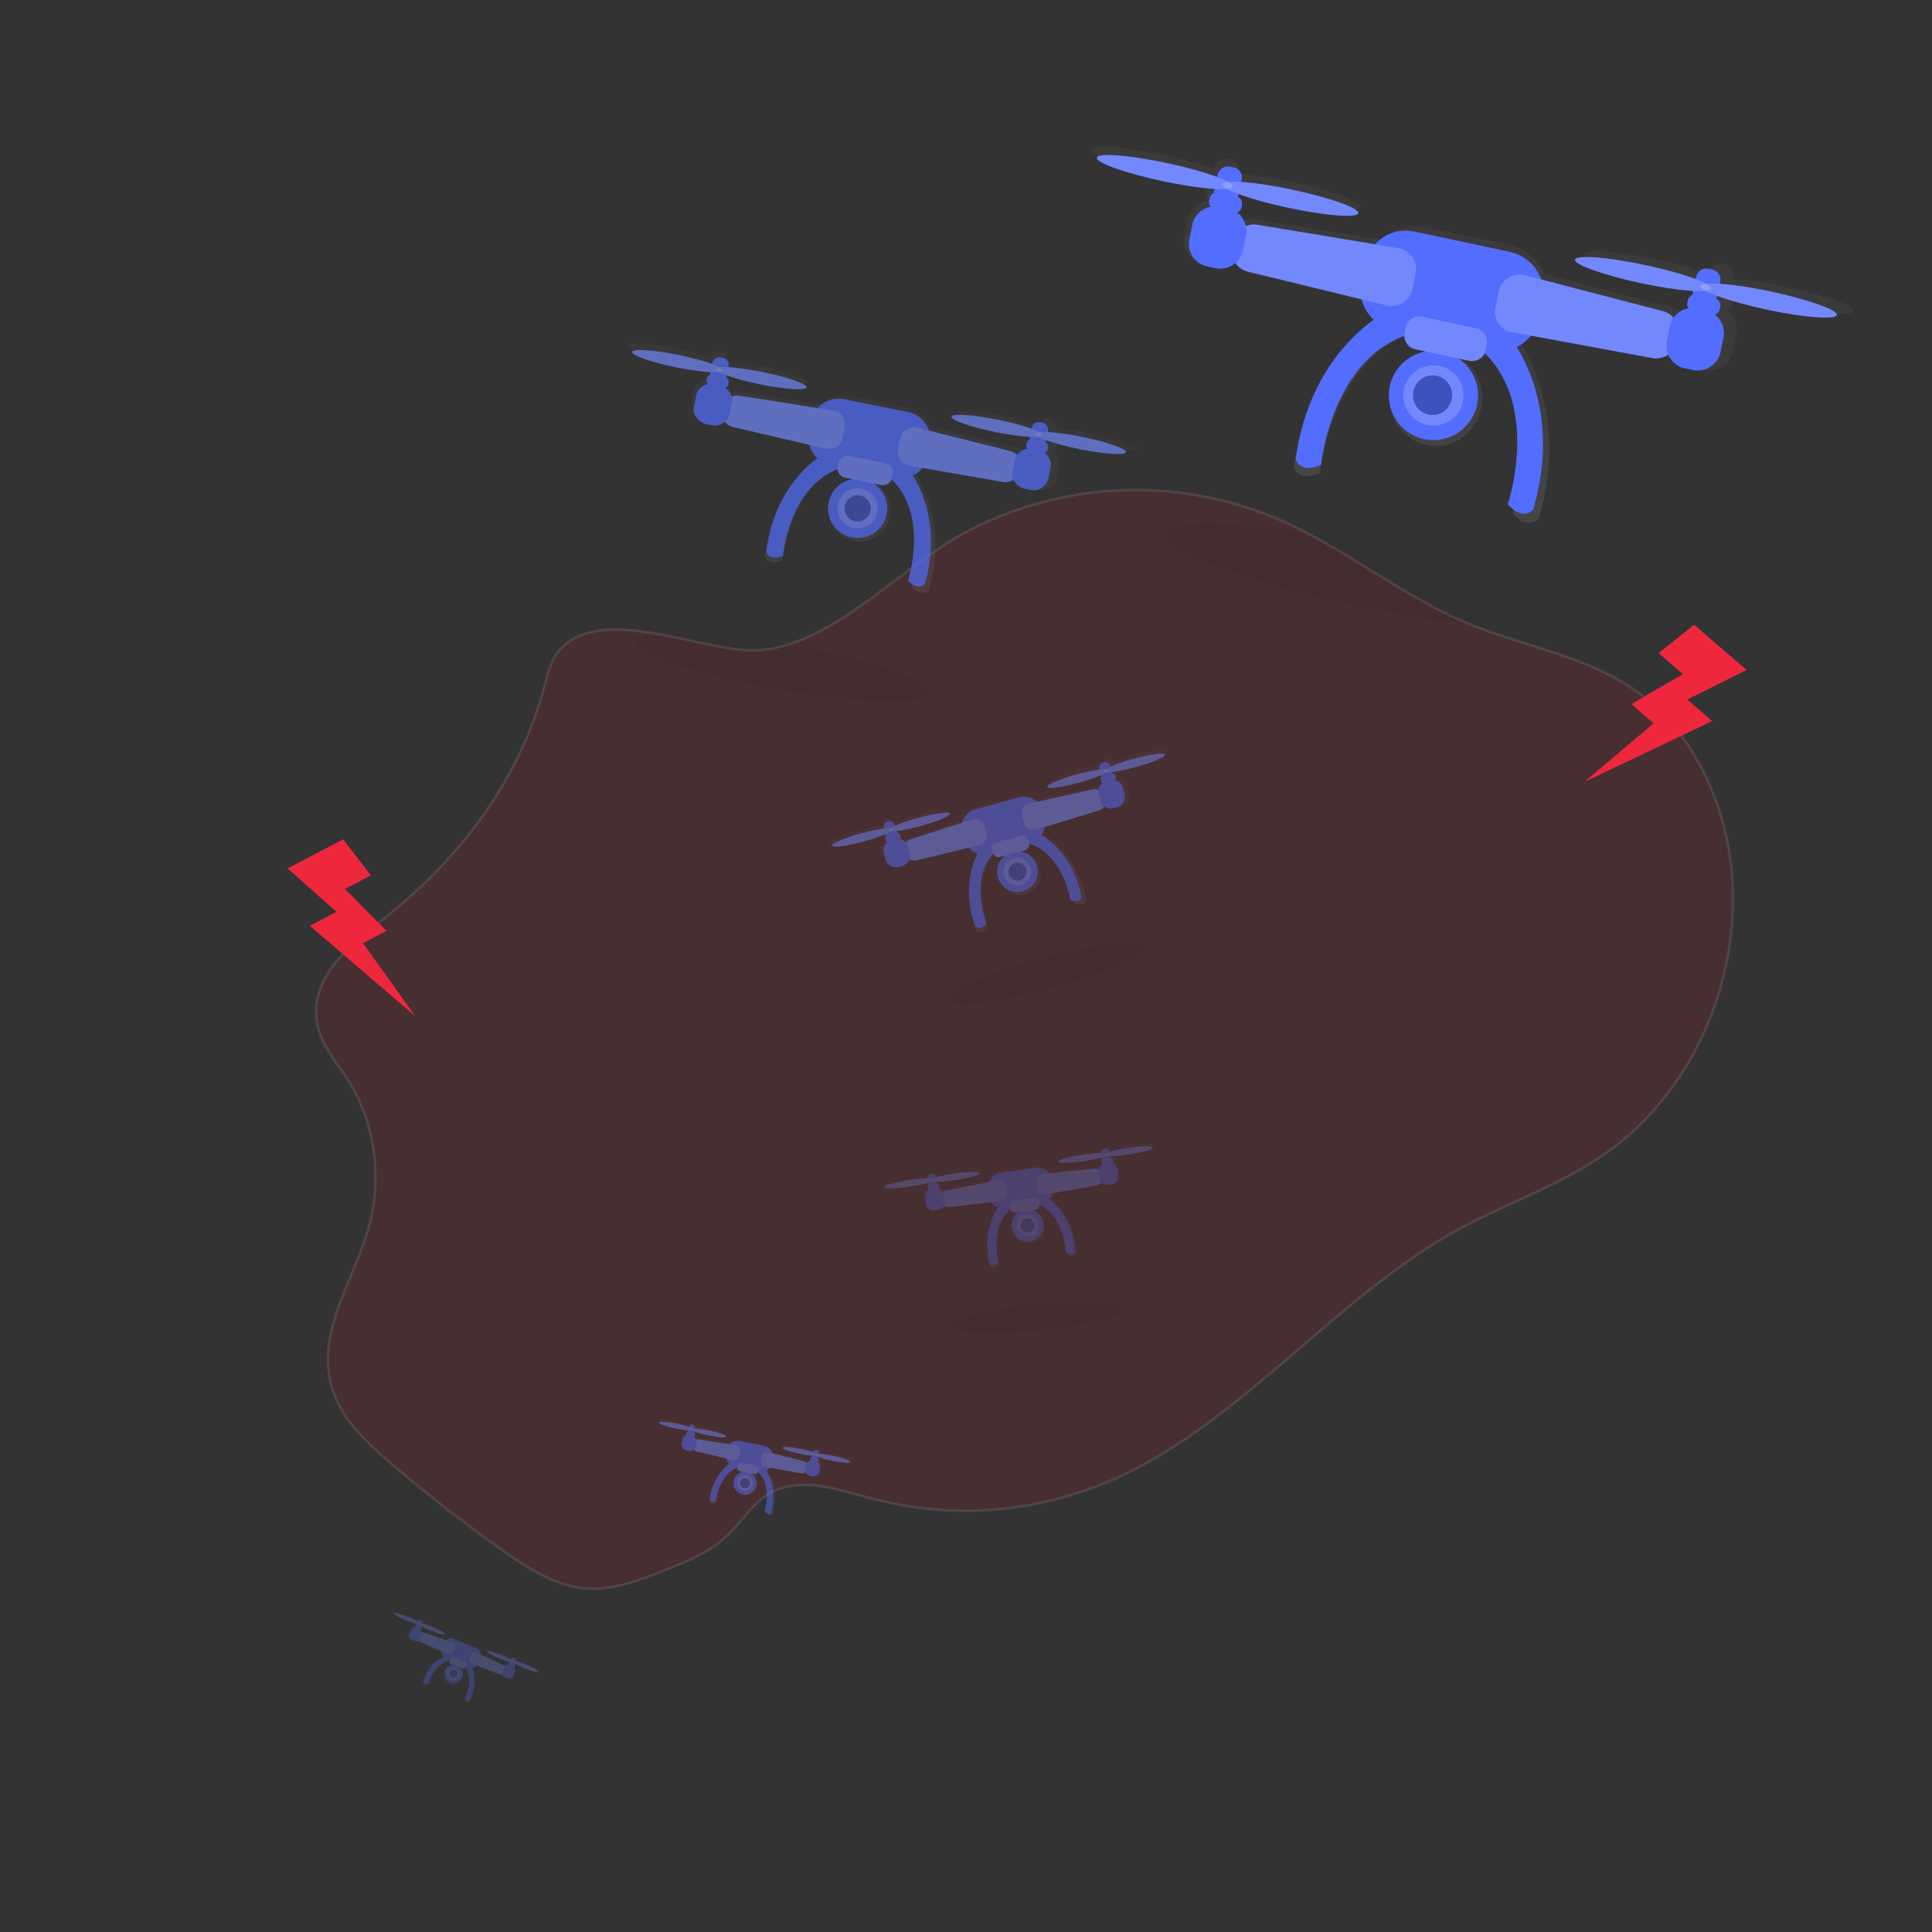 <?xml version="1.0" encoding="utf-8"?>
<!-- Generator: Adobe Illustrator 25.3.1, SVG Export Plug-In . SVG Version: 6.00 Build 0)  -->
<svg version="1.1" id="d8951433-2714-4e95-856e-ed301a2a6756"
	 xmlns="http://www.w3.org/2000/svg" xmlns:xlink="http://www.w3.org/1999/xlink" x="0px" y="0px" viewBox="0 0 770 770.1"
	 style="enable-background:new 0 0 770 770.1;" xml:space="preserve">
<rect x="0" y="0" width="770" height="770.1" fill="#333333" stroke="none"/>
<style type="text/css">
	.st0{opacity:0.1;fill:#FC0019;stroke:#FFFFFF;stroke-miterlimit:10;enable-background:new    ;}
	.st1{opacity:3.000000e-02;enable-background:new    ;}
	.st2{fill:url(#SVGID_1_);}
	.st3{fill:#536DFE;}
	.st4{opacity:0.2;fill:#F5F5F5;enable-background:new    ;}
	.st5{opacity:0.25;enable-background:new    ;}
	.st6{opacity:0.7;}
	.st7{fill:url(#SVGID_2_);}
	.st8{opacity:0.5;}
	.st9{fill:url(#SVGID_3_);}
	.st10{fill:url(#SVGID_4_);}
	.st11{opacity:0.3;}
	.st12{fill:url(#SVGID_5_);}
	.st13{fill:url(#SVGID_6_);}
	.st14{opacity:0.1;enable-background:new    ;}
	.st15{fill:none;stroke:#4051B5;stroke-miterlimit:10;}
	.st16{fill:#EE273D;}
</style>
<path class="st0" d="M222.5,259.7c-3,3.7-4.2,8.9-5.5,13.8c-10.5,39.5-36.3,71.3-65.8,94c-12.5,9.6-27.6,22.5-24.9,39.8
	c1.5,9.3,7.9,16.1,12.7,23.6c10.1,16.2,13.2,36.9,8.5,56.2c-5.4,21.5-20.7,41.6-15.9,63.3c2.9,13.4,12.8,22.9,22.2,31.1
	c14.8,12.8,30,24.7,45.8,35.9c10.5,7.5,21.8,14.8,34,15.7c10.8,0.8,21.4-3.3,31.7-7.4c9-3.6,18.2-7.3,25.4-14.5
	c4.7-4.7,8.5-10.7,13.8-14.6c12.3-9,28.2-3.3,42.4,0.5c33.7,9,68.9,5.8,100.9-9.3c48.7-23.2,85.9-71.8,133.6-97.9
	c20.5-11.2,42.8-18.2,61.8-32.6c10.5-8,19.6-18,27.2-29.7c14.4-22.4,22.1-50.9,19.9-78.8c-2.2-27.9-14.8-54.8-34.5-70.6
	c-21.1-16.8-47.8-20-71.8-30.2c-24.8-10.5-46.9-28.5-71.4-39.7c-40.2-18.3-86.5-17.3-126,2.9c-26.7,13.6-53.8,45.5-83.6,47.9
	C281.6,260.9,239.1,239.4,222.5,259.7z"/>
<ellipse transform="matrix(0.965 -0.264 0.264 0.965 -87.503 123.691)" class="st1" cx="417" cy="387.8" rx="40.8" ry="6.1"/>
<linearGradient id="SVGID_1_" gradientUnits="userSpaceOnUse" x1="671.834" y1="458.122" x2="671.834" y2="575.771" gradientTransform="matrix(0.978 0.208 0.208 -0.978 -188.747 507.015)">
	<stop  offset="0" style="stop-color:#808080;stop-opacity:0.25"/>
	<stop  offset="0.54" style="stop-color:#808080;stop-opacity:0.12"/>
	<stop  offset="1" style="stop-color:#808080;stop-opacity:0.1"/>
</linearGradient>
<path class="st2" d="M711.8,114.3c-7-1.6-14-2.6-21.1-3.1l0,0c0.6-2.8-1.2-5.5-3.9-6.1s-5.5,1.2-6.1,3.9l0,0
	c-6.7-2.4-13.6-4.3-20.6-5.7c-15.4-3.3-28.3-4.2-28.7-2.1c-0.5,2.1,11.7,6.5,27.1,9.8c7,1.6,14,2.6,21.1,3.1l0,0
	c-0.1,0.6-0.2,1.3-0.1,1.9c-1.8,0.7-2.7,2.7-2,4.6c0.1,0.3,0.3,0.6,0.5,0.9c-2.7,0.4-5.1,1.8-6.6,4c-1.1-1.4-2.7-2.4-4.4-2.8
	l-51.4-13.4c-2.6-6-8-10.4-14.5-11.8l-32.7-7c-6.5-1.4-13.3,0.5-18.2,5l-49.8-8.2c-1.6-0.3-3.3-0.1-4.8,0.6
	c-0.5-2.3-1.9-4.4-3.8-5.8c1.1-0.4,1.9-1.4,2.1-2.5c0.3-1.5-0.3-3-1.6-3.7c0.2-0.4,0.4-0.9,0.5-1.4l0,0c6.7,2.4,13.6,4.3,20.6,5.7
	c15.4,3.3,28.3,4.2,28.7,2.1c0.5-2.1-11.7-6.5-27.1-9.8c-7-1.6-14-2.6-21.1-3.1l0,0c0.6-2.8-1.1-5.6-3.9-6.2l0,0
	c-2.8-0.6-5.5,1.3-6.1,4.1l0,0c-6.7-2.4-13.6-4.3-20.6-5.7c-15.4-3.3-28.3-4.2-28.7-2.1s11.7,6.5,27.1,9.8c7,1.6,14,2.6,21.1,3.1
	l0,0c-0.1,0.6-0.2,1.3-0.1,1.9c-1.8,0.7-2.7,2.7-2,4.6c0.1,0.4,0.4,0.7,0.6,1c-3.9,0.7-7,3.7-7.8,7.5l-1.4,6.3
	c-1.2,5.1,2.1,10.3,7.2,11.4l0,0l3.7,0.8c2.9,0.6,6-0.2,8.2-2.3c1.2,1.8,3,3,5.1,3.5l48.1,11.7c1,2.8,2.6,5.4,4.7,7.6
	c-5.7,3.8-28.3,21.4-33.4,59.8c0,0,1.7,6.2,10.4,2.2c0,0,4.2-43.1,34.7-54.7c0.3,2.9,2.4,5.3,5.3,5.9l3.4,0.7
	c-7.5,1.4-13.5,7.2-15,14.7c-2.4,9.8,3.6,19.8,13.4,22.2c9.8,2.4,19.8-3.6,22.2-13.4c0.1-0.4,0.2-0.8,0.3-1.2
	c1.6-7.5-1.4-15.2-7.7-19.6l3.4,0.7c2.9,0.6,5.8-0.7,7.3-3.3c23.1,23.1,9.4,64.1,9.4,64.1c6.3,7.2,10.4,2.2,10.4,2.2
	c12.6-42.5-7-69.5-7-69.5l-0.4-0.1c2.1-1.1,4-2.5,5.6-4.2l51.2,9.4c2.2,0.4,4.5-0.1,6.4-1.3c1.1,2.9,3.7,5,6.7,5.7l3.7,0.8
	c5.2,1,10.2-2.3,11.2-7.5l0,0l1.4-6.3c0.8-3.7-0.6-7.5-3.6-9.8c1.8-0.6,2.8-2.6,2.2-4.5c-0.3-0.8-0.8-1.5-1.5-1.9
	c0.2-0.4,0.4-0.9,0.5-1.4l0,0c6.7,2.4,13.6,4.3,20.5,5.8c15.4,3.3,28.3,4.2,28.7,2.1C739.4,121.9,727.2,117.6,711.8,114.3z"/>
<circle class="st3" cx="571.3" cy="157.6" r="17.8"/>
<ellipse class="st3" cx="571.3" cy="157.6" rx="12" ry="12"/>
<ellipse class="st4" cx="571.3" cy="157.6" rx="12" ry="12"/>
<ellipse transform="matrix(0.208 -0.978 0.978 0.208 297.997 683.451)" class="st3" cx="571.3" cy="157.6" rx="7.9" ry="7.8"/>
<ellipse transform="matrix(0.208 -0.978 0.978 0.208 297.997 683.451)" class="st5" cx="571.3" cy="157.6" rx="7.9" ry="7.8"/>
<path class="st3" d="M549.7,126c0,0-27.9,15.6-33.3,57.1c0,0,1.7,5.9,10.1,2.2c0,0,5-53,47.4-54.1L549.7,126z"/>
<path class="st3" d="M603.9,137.5c0,0,19.1,25.6,7.1,65.7c0,0-3.9,4.6-10.1-2.2c0,0,17.1-50.4-21.3-68.7L603.9,137.5z"/>
<path class="st3" d="M563.9,92.3l37.9,8.1c9.2,2,15,11,13,20.1l-1.3,6.2c-2,9.2-11,15-20.1,13l-37.9-8.1c-9.2-2-15-11-13-20.1
	l1.3-6.2C545.8,96.2,554.8,90.3,563.9,92.3z"/>
<path class="st3" d="M552.5,121.7l-55.1-13.4c-4.5-1.1-7.3-5.5-6.3-10l0.5-2.1c0.9-4.5,5.2-7.4,9.7-6.6l56,9.3
	c4.6,0.8,7.8,5.2,7,9.8c0,0.1,0,0.2-0.1,0.4l-1.3,6.2c-1,4.6-5.5,7.5-10.1,6.6C552.6,121.7,552.6,121.7,552.5,121.7z"/>
<path class="st3" d="M602.7,132.4l55.8,10.3c4.5,0.8,8.9-2.1,9.9-6.6l0.5-2.1c0.9-4.5-1.8-8.9-6.2-10l-54.9-14.3
	c-4.5-1.2-9.2,1.5-10.4,6.1c0,0.1-0.1,0.2-0.1,0.4l-1.3,6.2c-1,4.6,1.9,9.1,6.5,10.1C602.5,132.4,602.6,132.4,602.7,132.4z"/>
<path class="st4" d="M552.5,121.7l-55.1-13.4c-4.5-1.1-7.3-5.5-6.3-10l0.5-2.1c0.9-4.5,5.2-7.4,9.7-6.6l56,9.3
	c4.6,0.8,7.8,5.2,7,9.8c0,0.1,0,0.2-0.1,0.4l-1.3,6.2c-1,4.6-5.5,7.5-10.1,6.6C552.6,121.7,552.6,121.7,552.5,121.7z"/>
<path class="st4" d="M602.7,132.4l55.8,10.3c4.5,0.8,8.9-2.1,9.9-6.6l0.5-2.1c0.9-4.5-1.8-8.9-6.2-10l-54.9-14.3
	c-4.5-1.2-9.2,1.5-10.4,6.1c0,0.1-0.1,0.2-0.1,0.4l-1.3,6.2c-1,4.6,1.9,9.1,6.5,10.1C602.5,132.4,602.6,132.4,602.7,132.4z"/>
<path class="st3" d="M486.1,82.4l3.4,0.7c5,1.1,8.1,6,7.1,10.9l-1.2,5.8c-1.1,5-6,8.1-10.9,7.1l-3.4-0.7c-5-1.1-8.1-6-7.1-10.9
	l1.2-5.8C476.2,84.6,481.1,81.4,486.1,82.4z"/>
<path class="st3" d="M676.4,123l3.4,0.7c5,1.1,8.1,6,7.1,10.9l-1.2,5.8c-1.1,5-6,8.1-10.9,7.1l-3.4-0.7c-5-1.1-8.1-6-7.1-10.9
	l1.2-5.8C666.5,125.1,671.4,121.9,676.4,123z"/>
<path class="st3" d="M485.4,76.8l7.5,1.6c1.5,0.3,2.5,1.8,2.1,3.3l-0.2,1c-0.3,1.5-1.8,2.5-3.3,2.1l-7.5-1.6
	c-1.5-0.3-2.5-1.8-2.1-3.3l0.2-1C482.4,77.4,483.8,76.5,485.4,76.8z"/>
<path class="st3" d="M490.2,66.4l1.5,0.3c2.3,0.5,3.7,2.7,3.2,4.9l-1.4,6.4c-0.5,2.3-2.7,3.7-4.9,3.2l-1.5-0.3
	c-2.3-0.5-3.7-2.7-3.2-4.9l1.4-6.4C485.8,67.4,488,66,490.2,66.4z"/>
<ellipse transform="matrix(0.208 -0.978 0.978 0.208 300.523 508.5)" class="st3" cx="464.4" cy="68.6" rx="3.7" ry="27.7"/>
<ellipse transform="matrix(0.208 -0.978 0.978 0.208 329.681 565.891)" class="st3" cx="514.5" cy="79.3" rx="3.7" ry="27.7"/>
<path class="st3" d="M676,117.4l7.5,1.6c1.5,0.3,2.5,1.8,2.1,3.3l-0.2,1c-0.3,1.5-1.8,2.5-3.3,2.1l-7.5-1.6
	c-1.5-0.3-2.5-1.8-2.1-3.3l0.2-1C673.1,118.1,674.5,117.1,676,117.4z"/>
<path class="st3" d="M680.9,107.1l1.5,0.3c2.3,0.5,3.7,2.7,3.2,4.9l-1.4,6.4c-0.5,2.3-2.7,3.7-4.9,3.2l-1.5-0.3
	c-2.3-0.5-3.7-2.7-3.2-4.9l1.4-6.4C676.5,108,678.7,106.6,680.9,107.1z"/>
<ellipse transform="matrix(0.208 -0.978 0.978 0.208 411.675 727.192)" class="st3" cx="655.1" cy="109.3" rx="3.7" ry="27.7"/>
<ellipse transform="matrix(0.208 -0.978 0.978 0.208 441.002 784.638)" class="st3" cx="705.3" cy="119.9" rx="3.7" ry="27.7"/>
<ellipse transform="matrix(0.208 -0.978 0.978 0.208 300.523 508.5)" class="st4" cx="464.4" cy="68.6" rx="3.7" ry="27.7"/>
<ellipse transform="matrix(0.208 -0.978 0.978 0.208 329.681 565.891)" class="st4" cx="514.5" cy="79.3" rx="3.7" ry="27.7"/>
<ellipse transform="matrix(0.208 -0.978 0.978 0.208 411.675 727.192)" class="st4" cx="655.1" cy="109.3" rx="3.7" ry="27.7"/>
<ellipse transform="matrix(0.208 -0.978 0.978 0.208 441.002 784.638)" class="st4" cx="705.3" cy="119.9" rx="3.7" ry="27.7"/>
<path class="st3" d="M566.8,126.2l21.4,4.6c3,0.6,4.9,3.6,4.3,6.6l-0.4,2.1c-0.6,3-3.6,4.9-6.6,4.3l-21.4-4.6
	c-3-0.6-4.9-3.6-4.3-6.6l0.4-2.1C560.8,127.5,563.8,125.6,566.8,126.2z"/>
<path class="st4" d="M566.8,126.2l21.4,4.6c3,0.6,4.9,3.6,4.3,6.6l-0.4,2.1c-0.6,3-3.6,4.9-6.6,4.3l-21.4-4.6
	c-3-0.6-4.9-3.6-4.3-6.6l0.4-2.1C560.8,127.5,563.8,125.6,566.8,126.2z"/>
<g class="st6">
	
		<linearGradient id="SVGID_2_" gradientUnits="userSpaceOnUse" x1="440.766" y1="430.386" x2="440.766" y2="508.806" gradientTransform="matrix(0.98 0.199 0.199 -0.98 -180.476 564.308)">
		<stop  offset="0" style="stop-color:#808080;stop-opacity:0.25"/>
		<stop  offset="0.54" style="stop-color:#808080;stop-opacity:0.12"/>
		<stop  offset="1" style="stop-color:#808080;stop-opacity:0.1"/>
	</linearGradient>
	<path class="st7" d="M435.1,172.8c-4.6-1-9.3-1.6-14.1-2l0,0c0.5-1.8-0.6-3.7-2.4-4.2s-3.7,0.6-4.2,2.4c0,0.1-0.1,0.2-0.1,0.4l0,0
		c-4.5-1.6-9.1-2.8-13.7-3.7c-10.3-2.1-18.9-2.6-19.1-1.2c-0.3,1.4,7.8,4.3,18.1,6.4c4.6,1,9.3,1.6,14.1,2l0,0
		c-0.1,0.4-0.1,0.8,0,1.2c-1.2,0.5-1.8,1.8-1.3,3c0.1,0.2,0.2,0.4,0.4,0.6c-1.8,0.3-3.4,1.2-4.4,2.7c-0.8-0.9-1.8-1.6-3-1.8
		l-34.3-8.6c-1.8-4-5.4-6.9-9.7-7.8l-21.8-4.4c-4.4-0.9-8.9,0.4-12.1,3.5l-33.2-5.2c-1.1-0.2-2.2,0-3.2,0.4
		c-0.3-1.5-1.3-2.9-2.6-3.8c0.7-0.3,1.2-1,1.4-1.8c0.2-1-0.2-2-1.1-2.5c0.2-0.3,0.3-0.6,0.3-1l0,0c4.5,1.6,9.1,2.8,13.7,3.7
		c10.3,2.1,18.9,2.6,19.1,1.2c0.3-1.4-7.8-4.3-18.1-6.4c-4.6-1-9.3-1.6-14.1-2l0,0c0.4-1.9-0.8-3.7-2.6-4.1l0,0l0,0
		c-1.9-0.4-3.7,0.9-4,2.7l0,0l0,0c-4.5-1.6-9.1-2.8-13.7-3.7c-10.3-2.1-18.9-2.6-19.1-1.2c-0.3,1.4,7.8,4.3,18.1,6.4
		c4.6,1,9.3,1.6,14.1,2l0,0c-0.1,0.4-0.1,0.8,0,1.2c-1.2,0.5-1.8,1.8-1.3,3.1c0.1,0.3,0.2,0.5,0.4,0.7c-2.6,0.5-4.7,2.5-5.2,5.1
		l-0.9,4.3c-0.7,3.4,1.4,6.8,4.9,7.6l0,0l2.4,0.5c2,0.4,4-0.2,5.4-1.6c0.8,1.2,2,2,3.4,2.3l32.1,7.5c0.7,1.9,1.8,3.6,3.1,5
		c-3.7,2.6-18.7,14.5-21.9,40.1c0,0,1.2,4.1,7,1.4c0,0,2.5-28.7,22.8-36.7c0.2,1.9,1.7,3.5,3.6,3.9l2.3,0.5c-5,1-8.9,4.9-9.9,9.9
		c-1.5,6.6,2.6,13.1,9.1,14.7c6.6,1.5,13.1-2.6,14.7-9.1c0.1-0.2,0.1-0.5,0.1-0.7c1-4.9-1-10-5.1-12.9l2.3,0.5
		c1.9,0.4,3.9-0.5,4.8-2.2c15.6,15.2,6.6,42.7,6.6,42.7c4.3,4.7,7,1.4,7,1.4c8.1-28.4-5.1-46.3-5.1-46.3l-0.3-0.1
		c1.4-0.7,2.6-1.7,3.7-2.8l34.2,5.9c1.5,0.3,3-0.1,4.3-0.9c0.8,1.9,2.5,3.3,4.5,3.7l2.4,0.5c3.5,0.7,6.8-1.6,7.4-5.1l0,0l0.9-4.3
		c0.5-2.5-0.4-5-2.5-6.5c1.2-0.4,1.9-1.7,1.5-3c-0.2-0.5-0.5-1-1-1.3c0.2-0.3,0.3-0.6,0.3-1l0,0c4.5,1.6,9.1,2.8,13.7,3.7
		c10.3,2.1,18.9,2.6,19.1,1.2C453.5,177.8,445.4,174.9,435.1,172.8z"/>
	<circle class="st3" cx="341.8" cy="202.6" r="11.8"/>
	<circle class="st3" cx="341.8" cy="202.6" r="8"/>
	<circle class="st4" cx="341.8" cy="202.6" r="8"/>
	<circle class="st3" cx="341.8" cy="202.6" r="5.2"/>
	<circle class="st5" cx="341.8" cy="202.6" r="5.2"/>
	<path class="st3" d="M327.2,181.7c0,0-18.5,10.5-21.8,38.3c0,0,1.2,3.9,6.7,1.4c0,0,3-35.3,31.3-36.3L327.2,181.7z"/>
	<path class="st3" d="M363.4,189c0,0,12.9,16.9,5.2,43.7c0,0-2.6,3.1-6.7-1.4c0,0,11.1-33.7-14.6-45.7L363.4,189z"/>
	<path class="st3" d="M336.5,159.1l25.3,5.1c6.1,1.2,10.1,7.2,8.8,13.3l-0.8,4.2c-1.2,6.1-7.2,10.1-13.3,8.8l-25.3-5.1
		c-6.1-1.2-10.1-7.2-8.8-13.3l0.8-4.2C324.4,161.8,330.4,157.9,336.5,159.1z"/>
	<path class="st3" d="M329,178.8l-36.8-8.6c-3-0.7-4.9-3.6-4.3-6.6l0.3-1.4c0.6-3,3.4-4.9,6.4-4.5l37.4,5.9c3.1,0.5,5.2,3.4,4.7,6.5
		c0,0.1,0,0.2,0,0.2l-0.8,4.1c-0.6,3.1-3.6,5-6.7,4.4C329.1,178.8,329.1,178.8,329,178.8z"/>
	<path class="st3" d="M362.6,185.6l37.2,6.5c3,0.5,5.9-1.4,6.5-4.4l0.3-1.4c0.6-3-1.2-5.9-4.2-6.6l-36.7-9.2c-3-0.8-6.1,1.1-6.9,4.1
		c0,0.1,0,0.2-0.1,0.2l-0.8,4.1c-0.6,3.1,1.4,6.1,4.5,6.7C362.5,185.6,362.5,185.6,362.6,185.6z"/>
	<path class="st4" d="M329,178.8l-36.8-8.6c-3-0.7-4.9-3.6-4.3-6.6l0.3-1.4c0.6-3,3.4-4.9,6.4-4.5l37.4,5.9c3.1,0.5,5.2,3.4,4.7,6.5
		c0,0.1,0,0.2,0,0.2l-0.8,4.1c-0.6,3.1-3.6,5-6.7,4.4C329.1,178.8,329.1,178.8,329,178.8z"/>
	<path class="st4" d="M362.6,185.6l37.2,6.5c3,0.5,5.9-1.4,6.5-4.4l0.3-1.4c0.6-3-1.2-5.9-4.2-6.6l-36.7-9.2c-3-0.8-6.1,1.1-6.9,4.1
		c0,0.1,0,0.2-0.1,0.2l-0.8,4.1c-0.6,3.1,1.4,6.1,4.5,6.7C362.5,185.6,362.5,185.6,362.6,185.6z"/>
	<path class="st3" d="M284.6,153.1l2.3,0.5c3.3,0.7,5.5,3.9,4.8,7.2l-0.8,3.9c-0.7,3.3-3.9,5.5-7.2,4.8l-2.3-0.5
		c-3.3-0.7-5.5-3.9-4.8-7.2l0.8-3.9C278,154.6,281.2,152.4,284.6,153.1z"/>
	<path class="st3" d="M411.6,178.9l2.3,0.5c3.3,0.7,5.5,3.9,4.8,7.2l-0.8,3.9c-0.7,3.3-3.9,5.5-7.2,4.8l-2.3-0.5
		c-3.3-0.7-5.5-3.9-4.8-7.2l0.8-3.9C405,180.4,408.2,178.2,411.6,178.9z"/>
	<path class="st3" d="M284,149.3l5,1c1,0.2,1.6,1.2,1.4,2.2l-0.1,0.7c-0.2,1-1.2,1.6-2.2,1.4l-5-1c-1-0.2-1.6-1.2-1.4-2.2l0.1-0.7
		C282,149.8,283,149.1,284,149.3z"/>
	<path class="st3" d="M287.2,142.4l1,0.2c1.5,0.3,2.5,1.8,2.2,3.3l-0.9,4.3c-0.3,1.5-1.8,2.5-3.3,2.2l-1-0.2
		c-1.5-0.3-2.5-1.8-2.2-3.3l0.9-4.3C284.3,143.1,285.7,142.1,287.2,142.4z"/>
	<ellipse transform="matrix(0.199 -0.98 0.98 0.199 75.213 379.896)" class="st3" cx="270" cy="143.9" rx="2.5" ry="18.4"/>
	<ellipse transform="matrix(0.199 -0.98 0.98 0.199 95.331 418.065)" class="st3" cx="303.4" cy="150.7" rx="2.5" ry="18.4"/>
	<path class="st3" d="M411.3,175.2l5,1c1,0.2,1.6,1.2,1.4,2.2l-0.1,0.7c-0.2,1-1.2,1.6-2.2,1.4l-5-1c-1-0.2-1.6-1.2-1.4-2.2l0.1-0.7
		C409.3,175.6,410.3,175,411.3,175.2z"/>
	<path class="st3" d="M414.5,168.3l1,0.2c1.5,0.3,2.5,1.8,2.2,3.3l-0.9,4.3c-0.3,1.5-1.8,2.5-3.3,2.2l-1-0.2
		c-1.5-0.3-2.5-1.8-2.2-3.3l0.9-4.3C411.5,168.9,413,168,414.5,168.3z"/>
	<ellipse transform="matrix(0.199 -0.98 0.98 0.199 151.793 525.318)" class="st3" cx="397.3" cy="169.8" rx="2.5" ry="18.4"/>
	<ellipse transform="matrix(0.199 -0.98 0.98 0.199 171.911 563.487)" class="st3" cx="430.7" cy="176.6" rx="2.5" ry="18.4"/>
	<ellipse transform="matrix(0.199 -0.98 0.98 0.199 75.213 379.896)" class="st4" cx="270" cy="143.9" rx="2.5" ry="18.4"/>
	<ellipse transform="matrix(0.199 -0.98 0.98 0.199 95.331 418.065)" class="st4" cx="303.4" cy="150.7" rx="2.5" ry="18.4"/>
	<ellipse transform="matrix(0.199 -0.98 0.98 0.199 151.793 525.318)" class="st4" cx="397.3" cy="169.8" rx="2.5" ry="18.4"/>
	<ellipse transform="matrix(0.199 -0.98 0.98 0.199 171.911 563.487)" class="st4" cx="430.7" cy="176.6" rx="2.5" ry="18.4"/>
	<path class="st3" d="M338.6,181.7l14.3,2.9c2,0.4,3.3,2.4,2.9,4.4l-0.3,1.4c-0.4,2-2.4,3.3-4.4,2.9l-14.3-2.9
		c-2-0.4-3.3-2.4-2.9-4.4l0.3-1.4C334.6,182.6,336.6,181.3,338.6,181.7z"/>
	<path class="st4" d="M338.6,181.7l14.3,2.9c2,0.4,3.3,2.4,2.9,4.4l-0.3,1.4c-0.4,2-2.4,3.3-4.4,2.9l-14.3-2.9
		c-2-0.4-3.3-2.4-2.9-4.4l0.3-1.4C334.6,182.6,336.6,181.3,338.6,181.7z"/>
</g>
<g class="st8">
	
		<linearGradient id="SVGID_3_" gradientUnits="userSpaceOnUse" x1="494.256" y1="369.664" x2="494.256" y2="423.364" gradientTransform="matrix(0.965 -0.264 -0.264 -0.965 32.091 852.638)">
		<stop  offset="0" style="stop-color:#808080;stop-opacity:0.25"/>
		<stop  offset="0.54" style="stop-color:#808080;stop-opacity:0.12"/>
		<stop  offset="1" style="stop-color:#808080;stop-opacity:0.1"/>
	</linearGradient>
	<path class="st9" d="M453.4,300.4c-3.1,0.8-6.2,1.9-9.2,3.1l0,0c-0.3-1.2-1.6-2-2.9-1.6c-1.2,0.3-2,1.6-1.6,2.9l0,0l0,0
		c-3.2,0.4-6.4,1.1-9.5,2c-6.9,1.9-12.3,4.2-12.1,5.2s6.1,0.2,13-1.7c3.1-0.8,6.2-1.9,9.2-3.1l0,0c0.1,0.3,0.2,0.5,0.4,0.8
		c-0.6,0.7-0.5,1.7,0.1,2.3c0.1,0.1,0.3,0.2,0.4,0.3c-1,0.7-1.7,1.8-1.8,3c-0.8-0.3-1.6-0.4-2.4-0.2l-23.6,5.3
		c-2.3-1.9-5.4-2.5-8.3-1.8l-14.7,4c-2.9,0.8-5.3,3-6.3,5.9l-21.9,7.1c-0.7,0.2-1.3,0.7-1.8,1.3c-0.7-0.8-1.7-1.4-2.7-1.5
		c0.4-0.4,0.5-1,0.3-1.5c-0.2-0.7-0.8-1.1-1.4-1.2c0-0.2,0-0.5-0.1-0.7l0,0c3.2-0.4,6.4-1.1,9.5-2c6.9-1.9,12.3-4.2,12.1-5.2
		s-6.1-0.2-13,1.7c-3.1,0.8-6.2,1.9-9.2,3.1l0,0c-0.3-1.3-1.6-2-2.9-1.7l0,0c-1.3,0.4-2,1.7-1.6,2.9l0,0c-3.2,0.4-6.4,1.1-9.5,2
		c-6.9,1.9-12.3,4.2-12.1,5.2c0.3,1,6.1,0.2,13-1.7c3.1-0.8,6.2-1.9,9.2-3.1l0,0c0.1,0.3,0.2,0.5,0.4,0.8c-0.6,0.7-0.5,1.7,0.1,2.3
		c0.1,0.1,0.3,0.2,0.5,0.3c-1.5,1.1-2.1,3-1.6,4.7l0.8,2.9c0.6,2.3,3,3.7,5.3,3.1l0,0l1.6-0.5c1.3-0.4,2.4-1.3,2.8-2.6
		c0.9,0.5,1.9,0.6,2.8,0.4l21.9-5.3c1,0.9,2.2,1.6,3.5,2.1c-1.5,2.7-7,14.6-1,31.2c0,0,2,2.1,4.7-1.3c0,0-7.3-18.3,2.6-29.4
		c0.7,1.1,2.1,1.6,3.4,1.3l1.5-0.4c-2.8,2.1-3.9,5.7-3,9.1c1.1,4.5,5.6,7.3,10.1,6.2c4.5-1.1,7.3-5.6,6.2-10.1
		c0-0.2-0.1-0.4-0.2-0.6c-0.9-3.4-3.7-5.9-7.2-6.3l1.6-0.4c1.3-0.4,2.2-1.5,2.3-2.8c14.2,4.5,17.2,24,17.2,24
		c4.1,1.6,4.7-1.3,4.7-1.3c-3.8-19.9-17.4-26.7-17.4-26.7l-0.2,0.1c0.6-0.9,1.1-1.8,1.4-2.9l22.7-6.9c1-0.3,1.8-1,2.3-1.9
		c1.1,0.9,2.5,1.3,3.9,0.9l1.7-0.5c2.3-0.7,3.6-3.1,3-5.4l0,0l-0.8-2.9c-0.5-1.7-1.8-2.9-3.5-3.2c0.6-0.6,0.6-1.6,0-2.3
		c-0.3-0.3-0.6-0.4-1-0.5c0-0.2,0-0.5-0.1-0.7l0,0c3.2-0.4,6.4-1.1,9.5-2c6.9-1.9,12.3-4.2,12.1-5.2
		C466.2,297.8,460.3,298.5,453.4,300.4z"/>
	<circle class="st3" cx="405.5" cy="347.4" r="8.1"/>
	<ellipse class="st3" cx="405.5" cy="347.4" rx="5.5" ry="5.5"/>
	<ellipse class="st4" cx="405.5" cy="347.4" rx="5.5" ry="5.5"/>
	<ellipse class="st3" cx="405.5" cy="347.4" rx="3.6" ry="3.6"/>
	<ellipse class="st5" cx="405.5" cy="347.4" rx="3.6" ry="3.6"/>
	<path class="st3" d="M390.2,339.1c0,0-8,12.2-1.5,30.1c0,0,1.9,2,4.5-1.2c0,0-9.1-22.5,7.9-31.8L390.2,339.1z"/>
	<path class="st3" d="M414.5,332.5c0,0,13.1,6.4,16.6,25.1c0,0-0.6,2.7-4.5,1.2c0,0-3.6-24-23-23.4L414.5,332.5z"/>
	<path class="st3" d="M388.9,322.5l17.1-4.7c4.1-1.1,8.4,1.3,9.5,5.4l0.8,2.8c1.1,4.1-1.3,8.4-5.4,9.5l-17.1,4.7
		c-4.1,1.1-8.4-1.3-9.5-5.4l-0.8-2.8C382.3,327.9,384.7,323.6,388.9,322.5z"/>
	<path class="st3" d="M390.4,336.8l-25.1,6.1c-2,0.5-4.1-0.7-4.7-2.7l-0.3-1c-0.5-2,0.6-4.1,2.6-4.7l24.6-7.9c2-0.7,4.2,0.5,4.9,2.5
		c0,0.1,0,0.1,0,0.2l0.8,2.8C393.8,334.2,392.5,336.3,390.4,336.8L390.4,336.8z"/>
	<path class="st3" d="M413,330.6l24.8-7.5c2-0.6,3.2-2.7,2.6-4.7l-0.3-1c-0.5-2-2.6-3.2-4.6-2.8l-25.3,5.7c-2.1,0.5-3.4,2.6-2.9,4.6
		c0,0.1,0,0.1,0,0.2l0.8,2.8c0.6,2.1,2.7,3.3,4.8,2.7C412.9,330.7,412.9,330.6,413,330.6z"/>
	<path class="st4" d="M390.4,336.8l-25.1,6.1c-2,0.5-4.1-0.7-4.7-2.7l-0.3-1c-0.5-2,0.6-4.1,2.6-4.7l24.6-7.9c2-0.7,4.2,0.5,4.9,2.5
		c0,0.1,0,0.1,0,0.2l0.8,2.8C393.8,334.2,392.5,336.3,390.4,336.8L390.4,336.8z"/>
	<path class="st4" d="M413,330.6l24.8-7.5c2-0.6,3.2-2.7,2.6-4.7l-0.3-1c-0.5-2-2.6-3.2-4.6-2.8l-25.3,5.7c-2.1,0.5-3.4,2.6-2.9,4.6
		c0,0.1,0,0.1,0,0.2l0.8,2.8c0.6,2.1,2.7,3.3,4.8,2.7C412.9,330.7,412.9,330.6,413,330.6z"/>
	<path class="st3" d="M355.2,334.8l1.5-0.4c2.2-0.6,4.5,0.7,5.2,2.9l0.7,2.6c0.6,2.2-0.7,4.5-2.9,5.2l-1.5,0.4
		c-2.2,0.6-4.5-0.7-5.2-2.9l-0.7-2.6C351.7,337.7,353,335.4,355.2,334.8z"/>
	<path class="st3" d="M440.8,311.4l1.5-0.4c2.2-0.6,4.5,0.7,5.2,2.9l0.7,2.6c0.6,2.2-0.7,4.5-2.9,5.2l-1.5,0.4
		c-2.2,0.6-4.5-0.7-5.2-2.9l-0.7-2.6C437.3,314.3,438.6,312,440.8,311.4z"/>
	<path class="st3" d="M353.8,332.7l3.4-0.9c0.7-0.2,1.4,0.2,1.6,0.9l0.1,0.5c0.2,0.7-0.2,1.4-0.9,1.6l-3.4,0.9
		c-0.7,0.2-1.4-0.2-1.6-0.9l-0.1-0.5C352.7,333.6,353.1,332.9,353.8,332.7z"/>
	<path class="st3" d="M353.6,327.5l0.7-0.2c1-0.3,2.1,0.3,2.3,1.3l0.8,2.9c0.3,1-0.3,2.1-1.3,2.3l-0.7,0.2c-1,0.3-2.1-0.3-2.3-1.3
		l-0.8-2.9C352,328.8,352.6,327.7,353.6,327.5z"/>
	
		<ellipse transform="matrix(0.965 -0.264 0.264 0.965 -75.835 102.42)" class="st3" cx="343.6" cy="333.7" rx="12.6" ry="1.7"/>
	
		<ellipse transform="matrix(0.965 -0.264 0.264 0.965 -73.431 108.137)" class="st3" cx="366.1" cy="327.6" rx="12.6" ry="1.7"/>
	<path class="st3" d="M439.6,309.2l3.4-0.9c0.7-0.2,1.4,0.2,1.6,0.9l0.1,0.5c0.2,0.7-0.2,1.4-0.9,1.6l-3.4,0.9
		c-0.7,0.2-1.4-0.2-1.6-0.9l-0.1-0.5C438.5,310.1,438.9,309.4,439.6,309.2z"/>
	<path class="st3" d="M439.4,304l0.7-0.2c1-0.3,2.1,0.3,2.3,1.3l0.8,2.9c0.3,1-0.3,2.1-1.3,2.3l-0.7,0.2c-1,0.3-2.1-0.3-2.3-1.3
		l-0.8-2.9C437.8,305.3,438.4,304.3,439.4,304z"/>
	
		<ellipse transform="matrix(0.965 -0.264 0.264 0.965 -66.632 124.19)" class="st3" cx="429.3" cy="310.3" rx="12.6" ry="1.7"/>
	
		<ellipse transform="matrix(0.965 -0.264 0.264 0.965 -64.196 129.931)" class="st3" cx="451.9" cy="304.1" rx="12.6" ry="1.7"/>
	
		<ellipse transform="matrix(0.965 -0.264 0.264 0.965 -75.835 102.42)" class="st4" cx="343.6" cy="333.7" rx="12.6" ry="1.7"/>
	
		<ellipse transform="matrix(0.965 -0.264 0.264 0.965 -73.431 108.137)" class="st4" cx="366.1" cy="327.6" rx="12.6" ry="1.7"/>
	
		<ellipse transform="matrix(0.965 -0.264 0.264 0.965 -66.632 124.19)" class="st4" cx="429.3" cy="310.3" rx="12.6" ry="1.7"/>
	
		<ellipse transform="matrix(0.965 -0.264 0.264 0.965 -64.196 129.931)" class="st4" cx="451.9" cy="304.1" rx="12.6" ry="1.7"/>
	<path class="st3" d="M397.1,335.7l9.6-2.6c1.4-0.4,2.7,0.4,3.1,1.8l0.3,0.9c0.4,1.4-0.4,2.7-1.8,3.1l-9.6,2.6
		c-1.4,0.4-2.7-0.4-3.1-1.8l-0.3-0.9C395,337.4,395.8,336,397.1,335.7z"/>
	<path class="st4" d="M397.1,335.7l9.6-2.6c1.4-0.4,2.7,0.4,3.1,1.8l0.3,0.9c0.4,1.4-0.4,2.7-1.8,3.1l-9.6,2.6
		c-1.4,0.4-2.7-0.4-3.1-1.8l-0.3-0.9C395,337.4,395.8,336,397.1,335.7z"/>
</g>
<g class="st8">
	
		<linearGradient id="SVGID_4_" gradientUnits="userSpaceOnUse" x1="396.414" y1="53.766" x2="396.414" y2="84.156" gradientTransform="matrix(0.98 0.202 0.202 -0.98 -104.228 574.542)">
		<stop  offset="0" style="stop-color:#808080;stop-opacity:0.25"/>
		<stop  offset="0.54" style="stop-color:#808080;stop-opacity:0.12"/>
		<stop  offset="1" style="stop-color:#808080;stop-opacity:0.1"/>
	</linearGradient>
	<path class="st10" d="M333.1,579.7c-1.8-0.4-3.6-0.6-5.5-0.8l0,0c0.1-0.7-0.3-1.4-1-1.6c-0.7-0.1-1.4,0.3-1.6,1l0,0l0,0
		c-1.7-0.6-3.5-1.1-5.3-1.4c-4-0.8-7.3-1-7.4-0.5s3,1.6,7,2.5c1.8,0.4,3.6,0.6,5.5,0.8l0,0c0,0.2,0,0.3,0,0.5
		c-0.5,0.2-0.7,0.7-0.5,1.2c0,0.1,0.1,0.2,0.1,0.2c-0.7,0.1-1.3,0.5-1.7,1c-0.3-0.4-0.7-0.6-1.1-0.7l-13.3-3.3
		c-0.7-1.6-2.1-2.7-3.8-3l-8.5-1.7c-1.7-0.3-3.4,0.2-4.7,1.3l-12.9-2c-0.4-0.1-0.8,0-1.2,0.2c-0.1-0.6-0.5-1.1-1-1.5
		c0.3-0.1,0.5-0.4,0.5-0.7c0.1-0.4-0.1-0.8-0.4-1c0.1-0.1,0.1-0.2,0.1-0.4l0,0c1.7,0.6,3.5,1.1,5.3,1.4c4,0.8,7.3,1,7.4,0.5
		s-3-1.6-7-2.5c-1.8-0.4-3.6-0.6-5.5-0.8l0,0c0.2-0.7-0.3-1.4-1-1.6l0,0l0,0c-0.7-0.1-1.4,0.3-1.6,1.1l0,0l0,0
		c-1.7-0.6-3.5-1.2-5.3-1.6c-4-0.8-7.3-1-7.4-0.5s3,1.6,7,2.5c1.8,0.4,3.6,0.6,5.5,0.8l0,0c0,0.2,0,0.3,0,0.5
		c-0.5,0.2-0.7,0.7-0.5,1.2c0,0.1,0.1,0.2,0.2,0.3c-1,0.2-1.8,1-2,2l-0.3,1.6c-0.3,1.3,0.5,2.6,1.9,2.9l1,0.2
		c0.8,0.2,1.5-0.1,2.1-0.6c0.3,0.5,0.8,0.8,1.3,0.9l12.4,2.9c0.3,0.7,0.7,1.4,1.2,1.9c-1.5,1-7.3,5.6-8.5,15.5c0,0,0.5,1.6,2.7,0.6
		c0,0,1-11.1,8.9-14.2c0.1,0.8,0.6,1.4,1.4,1.5l0.9,0.2c-1.9,0.4-3.5,1.9-3.8,3.8c-0.5,2.6,1.1,5.1,3.7,5.6s5.1-1.1,5.6-3.7
		c0.4-1.9-0.4-3.9-2-5l0.9,0.2c0.7,0.1,1.5-0.2,1.9-0.9c6,5.9,2.5,16.5,2.5,16.5c1.7,1.8,2.7,0.6,2.7,0.6c3.2-11-1.9-17.9-1.9-17.9
		h-0.2c0.5-0.3,1-0.6,1.4-1.1l13.2,2.3c0.6,0.1,1.2,0,1.6-0.4c0.3,0.7,1,1.3,1.7,1.5l1,0.2c1.3,0.3,2.6-0.6,2.9-2l0.3-1.6
		c0.2-1-0.2-1.9-1-2.5c0.5-0.2,0.7-0.7,0.6-1.2c-0.1-0.2-0.2-0.4-0.4-0.5c0.1-0.1,0.1-0.2,0.1-0.4l0,0c1.7,0.6,3.5,1.1,5.3,1.4
		c4,0.8,7.3,1,7.4,0.5S337.1,580.5,333.1,579.7z"/>
	<circle class="st3" cx="296.9" cy="591.1" r="4.6"/>
	<circle class="st3" cx="296.9" cy="591.1" r="3.1"/>
	<circle class="st4" cx="296.9" cy="591.1" r="3.1"/>
	<circle class="st3" cx="296.9" cy="591.1" r="2"/>
	<circle class="st5" cx="296.9" cy="591.1" r="2"/>
	<path class="st3" d="M291.3,583c0,0-7.2,4.1-8.5,14.8c0,0,0.5,1.5,2.6,0.5c0,0,1.2-13.7,12.1-14.1L291.3,583z"/>
	<path class="st3" d="M305.3,585.9c0,0,5,6.6,2,17c0,0-1,1.2-2.6-0.5c0,0,4.3-13-5.6-17.7L305.3,585.9z"/>
	<path class="st3" d="M294.9,574.3l9.8,2c2.4,0.5,3.9,2.8,3.4,5.2l-0.3,1.6c-0.5,2.4-2.8,3.9-5.2,3.4l-9.8-2
		c-2.4-0.5-3.9-2.8-3.4-5.2l0.3-1.6C290.2,575.3,292.5,573.8,294.9,574.3z"/>
	<path class="st3" d="M292,581.9l-14.3-3.4c-1.2-0.3-1.9-1.4-1.6-2.6l0.1-0.5c0.2-1.1,1.3-1.9,2.5-1.7l14.5,2.3
		c1.2,0.2,2,1.3,1.8,2.5v0.1l-0.3,1.6C294.4,581.4,293.2,582.2,292,581.9L292,581.9z"/>
	<path class="st3" d="M305,584.6l14.4,2.6c1.2,0.2,2.3-0.6,2.5-1.7l0.1-0.5c0.2-1.1-0.5-2.3-1.6-2.6l-14.2-3.6
		c-1.2-0.3-2.4,0.4-2.7,1.6v0.1l-0.3,1.6C303,583.2,303.7,584.3,305,584.6L305,584.6z"/>
	<path class="st4" d="M292,581.9l-14.3-3.4c-1.2-0.3-1.9-1.4-1.6-2.6l0.1-0.5c0.2-1.1,1.3-1.9,2.5-1.7l14.5,2.3
		c1.2,0.2,2,1.3,1.8,2.5v0.1l-0.3,1.6C294.4,581.4,293.2,582.2,292,581.9L292,581.9z"/>
	<path class="st4" d="M305,584.6l14.4,2.6c1.2,0.2,2.3-0.6,2.5-1.7l0.1-0.5c0.2-1.1-0.5-2.3-1.6-2.6l-14.2-3.6
		c-1.2-0.3-2.4,0.4-2.7,1.6v0.1l-0.3,1.6C303,583.2,303.7,584.3,305,584.6L305,584.6z"/>
	<path class="st3" d="M274.8,571.9l0.9,0.2c1.3,0.3,2.1,1.5,1.9,2.8l-0.3,1.5c-0.3,1.3-1.5,2.1-2.8,1.9l-0.9-0.2
		c-1.3-0.3-2.1-1.5-1.9-2.8l0.3-1.5C272.2,572.5,273.5,571.6,274.8,571.9z"/>
	<path class="st3" d="M324,582l0.9,0.2c1.3,0.3,2.1,1.5,1.9,2.8l-0.3,1.5c-0.3,1.3-1.5,2.1-2.8,1.9l-0.9-0.2
		c-1.3-0.3-2.1-1.5-1.9-2.8l0.3-1.5C321.4,582.6,322.7,581.8,324,582z"/>
	<path class="st3" d="M274.6,570.4l1.9,0.4c0.4,0.1,0.6,0.5,0.6,0.9L277,572c-0.1,0.4-0.5,0.6-0.9,0.6l-1.9-0.4
		c-0.4-0.1-0.6-0.5-0.6-0.9l0.1-0.3C273.8,570.6,274.2,570.4,274.6,570.4z"/>
	<path class="st3" d="M275.8,567.8l0.4,0.1c0.6,0.1,1,0.7,0.8,1.3l-0.3,1.6c-0.1,0.6-0.7,1-1.3,0.8l-0.4-0.1c-0.6-0.1-1-0.7-0.8-1.3
		l0.3-1.6C274.7,568,275.3,567.6,275.8,567.8z"/>
	
		<ellipse transform="matrix(0.202 -0.98 0.98 0.202 -341.722 717.401)" class="st3" cx="269.2" cy="568.3" rx="1" ry="7.1"/>
	<ellipse transform="matrix(0.202 -0.98 0.98 0.202 -334.008 732.239)" class="st3" cx="282.1" cy="571" rx="1" ry="7.1"/>
	<path class="st3" d="M323.9,580.6l1.9,0.4c0.4,0.1,0.6,0.5,0.6,0.9l-0.1,0.3c-0.1,0.4-0.5,0.6-0.9,0.6l-1.9-0.4
		c-0.4-0.1-0.6-0.5-0.6-0.9l0.1-0.3C323.1,580.8,323.5,580.5,323.9,580.6z"/>
	<path class="st3" d="M325.1,577.9l0.4,0.1c0.6,0.1,1,0.7,0.8,1.3l-0.3,1.6c-0.1,0.6-0.7,1-1.3,0.8l-0.4-0.1c-0.6-0.1-1-0.7-0.8-1.3
		l0.3-1.6C324,578.2,324.6,577.8,325.1,577.9z"/>
	
		<ellipse transform="matrix(0.202 -0.98 0.98 0.202 -312.236 773.747)" class="st3" cx="318.5" cy="578.4" rx="1" ry="7.1"/>
	
		<ellipse transform="matrix(0.202 -0.98 0.98 0.202 -304.542 788.591)" class="st3" cx="331.4" cy="581.1" rx="1" ry="7.1"/>
	
		<ellipse transform="matrix(0.202 -0.98 0.98 0.202 -341.722 717.401)" class="st4" cx="269.2" cy="568.3" rx="1" ry="7.1"/>
	<ellipse transform="matrix(0.202 -0.98 0.98 0.202 -334.008 732.239)" class="st4" cx="282.1" cy="571" rx="1" ry="7.1"/>
	
		<ellipse transform="matrix(0.202 -0.98 0.98 0.202 -312.236 773.747)" class="st4" cx="318.5" cy="578.4" rx="1" ry="7.1"/>
	
		<ellipse transform="matrix(0.202 -0.98 0.98 0.202 -304.542 788.591)" class="st4" cx="331.4" cy="581.1" rx="1" ry="7.1"/>
	<path class="st3" d="M295.7,583.1l5.5,1.1c0.8,0.2,1.3,0.9,1.1,1.7l-0.1,0.5c-0.2,0.8-0.9,1.3-1.7,1.1l-5.5-1.1
		c-0.8-0.2-1.3-0.9-1.1-1.7l0.1-0.5C294.2,583.4,294.9,582.9,295.7,583.1z"/>
	<path class="st4" d="M295.7,583.1l5.5,1.1c0.8,0.2,1.3,0.9,1.1,1.7l-0.1,0.5c-0.2,0.8-0.9,1.3-1.7,1.1l-5.5-1.1
		c-0.8-0.2-1.3-0.9-1.1-1.7l0.1-0.5C294.2,583.4,294.9,582.9,295.7,583.1z"/>
</g>
<g class="st11">
	
		<linearGradient id="SVGID_5_" gradientUnits="userSpaceOnUse" x1="285.859" y1="-40.659" x2="285.859" y2="-16.439" gradientTransform="matrix(0.927 0.375 0.375 -0.927 -72.317 530.186)">
		<stop  offset="0" style="stop-color:#808080;stop-opacity:0.25"/>
		<stop  offset="0.54" style="stop-color:#808080;stop-opacity:0.12"/>
		<stop  offset="1" style="stop-color:#808080;stop-opacity:0.1"/>
	</linearGradient>
	<path class="st12" d="M210.8,663.3c-1.4-0.6-2.7-1-4.2-1.4l0,0c0.2-0.5,0-1.1-0.6-1.4c-0.5-0.2-1.1,0-1.4,0.6l0,0
		c-1.3-0.7-2.6-1.4-4-1.9c-3-1.2-5.6-1.9-5.8-1.5s2.1,1.7,5.1,3c1.4,0.6,2.7,1,4.2,1.4l0,0c0,0.1-0.1,0.2-0.1,0.4
		c-0.4,0.1-0.7,0.5-0.6,0.9c0,0.1,0,0.1,0.1,0.2c-0.6,0-1.1,0.2-1.5,0.6c-0.2-0.3-0.5-0.6-0.8-0.7l-9.9-4.6
		c-0.3-1.3-1.3-2.4-2.5-2.9l-6.4-2.6c-1.3-0.5-2.7-0.4-3.9,0.4l-9.8-3.4c-0.3-0.1-0.7-0.1-1,0c0-0.5-0.2-0.9-0.6-1.3
		c0.2,0,0.4-0.2,0.5-0.4c0.1-0.3,0-0.6-0.2-0.8c0.1-0.1,0.1-0.2,0.1-0.3l0,0c1.3,0.7,2.6,1.4,4,1.9c3,1.2,5.6,1.9,5.8,1.5
		s-2.1-1.7-5.1-3c-1.4-0.6-2.7-1-4.2-1.4l0,0c0.2-0.5,0-1.2-0.6-1.4l0,0c-0.5-0.2-1.2,0.1-1.4,0.6l0,0c-1.3-0.7-2.6-1.4-4-1.9
		c-3-1.2-5.6-1.9-5.8-1.5s2.1,1.7,5.1,3c1.4,0.6,2.7,1,4.2,1.4l0,0c0,0.1-0.1,0.2-0.1,0.4c-0.4,0.1-0.6,0.5-0.5,0.9
		c0,0.1,0.1,0.2,0.1,0.2c-0.8,0-1.6,0.5-1.9,1.3l-0.5,1.2c-0.4,1,0.1,2.1,1,2.6l0.7,0.3c0.6,0.2,1.2,0.2,1.7-0.2
		c0.2,0.4,0.5,0.7,0.9,0.9l9.3,4.1c0.1,0.6,0.3,1.2,0.7,1.7c-1.3,0.6-6.5,3.3-8.9,10.9c0,0,0.1,1.3,2,0.8c0,0,2.4-8.6,9-9.9
		c-0.1,0.6,0.3,1.2,0.8,1.4l0.7,0.3c-1.6,0-3,1-3.6,2.5c-0.8,1.9,0.2,4.1,2.1,4.9c1.9,0.8,4.1-0.2,4.9-2.1c0.6-1.5,0.3-3.1-0.9-4.2
		l0.7,0.3c0.6,0.2,1.2,0,1.6-0.4c3.9,5.5-0.4,13.3-0.4,13.3c1,1.7,2,0.8,2,0.8c4.1-8.2,1.1-14.3,1.1-14.3h-0.1
		c0.5-0.1,0.9-0.3,1.3-0.6l10,3.7c0.4,0.2,0.9,0.1,1.3,0c0.1,0.6,0.6,1.1,1.2,1.4l0.7,0.3c1,0.4,2.1-0.1,2.5-1.1l0.5-1.3
		c0.3-0.7,0.1-1.5-0.4-2.1c0.4,0,0.7-0.4,0.6-0.8c0-0.2-0.1-0.3-0.2-0.5c0.1-0.1,0.1-0.2,0.1-0.3l0,0c1.3,0.7,2.6,1.4,4,1.9
		c3,1.2,5.6,1.9,5.8,1.5S213.8,664.5,210.8,663.3z"/>
	<circle class="st3" cx="180.8" cy="667.1" r="3.7"/>
	<circle class="st3" cx="180.8" cy="667.1" r="2.5"/>
	<circle class="st4" cx="180.8" cy="667.1" r="2.5"/>
	<circle class="st3" cx="180.8" cy="667.1" r="1.6"/>
	<circle class="st5" cx="180.8" cy="667.1" r="1.6"/>
	<path class="st3" d="M177.5,659.9c0,0-6.2,2.2-8.8,10.4c0,0,0.1,1.3,2,0.8c0,0,2.9-10.6,11.5-9.3L177.5,659.9z"/>
	<path class="st3" d="M188.1,664.2c0,0,2.9,5.9-0.9,13.6c0,0-1,0.8-2-0.8c0,0,5.3-9.6-1.9-14.7L188.1,664.2z"/>
	<path class="st3" d="M180.5,653.1l9.7,3.9c1.1,0.5,1.7,1.8,1.2,2.9l-1.4,3.6c-0.5,1.1-1.8,1.7-2.9,1.2l-9.7-3.9
		c-1.1-0.5-1.7-1.8-1.2-2.9l1.4-3.6C178,653.2,179.3,652.6,180.5,653.1z"/>
	<path class="st3" d="M178.3,659.1l-10.7-4.7c-0.9-0.4-1.3-1.4-0.9-2.3l0.2-0.4c0.4-0.9,1.3-1.3,2.2-1l11,3.9
		c0.9,0.3,1.4,1.3,1.1,2.2v0.1l-0.5,1.2C180.2,659.1,179.2,659.5,178.3,659.1L178.3,659.1z"/>
	<path class="st3" d="M188.1,663.1l10.9,4.1c0.9,0.3,1.9-0.1,2.2-1l0.2-0.4c0.4-0.9,0-1.9-0.9-2.2l-10.6-4.9c-0.9-0.4-1.9,0-2.3,0.9
		c0,0,0,0,0,0.1l-0.5,1.2C186.7,661.7,187.1,662.7,188.1,663.1C188,663.1,188,663.1,188.1,663.1z"/>
	<path class="st4" d="M178.3,659.1l-10.7-4.7c-0.9-0.4-1.3-1.4-0.9-2.3l0.2-0.4c0.4-0.9,1.3-1.3,2.2-1l11,3.9
		c0.9,0.3,1.4,1.3,1.1,2.2v0.1l-0.5,1.2C180.2,659.1,179.2,659.5,178.3,659.1L178.3,659.1z"/>
	<path class="st4" d="M188.1,663.1l10.9,4.1c0.9,0.3,1.9-0.1,2.2-1l0.2-0.4c0.4-0.9,0-1.9-0.9-2.2l-10.6-4.9c-0.9-0.4-1.9,0-2.3,0.9
		c0,0,0,0,0,0.1l-0.5,1.2C186.7,661.7,187.1,662.7,188.1,663.1C188,663.1,188,663.1,188.1,663.1z"/>
	<path class="st3" d="M165.6,648.6l1.9,0.8c0.6,0.3,0.9,1,0.7,1.6l-1,2.4c-0.3,0.6-1,0.9-1.6,0.7l-1.9-0.8c-0.6-0.3-0.9-1-0.7-1.6
		l1-2.4C164.2,648.6,165,648.3,165.6,648.6z"/>
	<path class="st3" d="M202.7,663.6l1.9,0.8c0.6,0.3,0.9,1,0.7,1.6l-1,2.4c-0.3,0.6-1,0.9-1.6,0.7l-1.9-0.8c-0.6-0.3-0.9-1-0.7-1.6
		l1-2.4C201.4,663.6,202.1,663.3,202.7,663.6z"/>
	<path class="st3" d="M166.1,647.6l1.8,0.7c0.2,0.1,0.3,0.3,0.2,0.5l-0.2,0.6c-0.1,0.2-0.3,0.3-0.5,0.2l-1.8-0.7
		c-0.2-0.1-0.3-0.3-0.2-0.5l0.2-0.6C165.7,647.6,165.9,647.5,166.1,647.6z"/>
	<path class="st3" d="M167.3,645.6l0.9,0.4c0.3,0.1,0.4,0.4,0.3,0.7l-0.7,1.8c-0.1,0.3-0.4,0.4-0.7,0.3l-0.9-0.4
		c-0.3-0.1-0.4-0.4-0.3-0.7l0.7-1.8C166.7,645.6,167.1,645.5,167.3,645.6z"/>
	<ellipse transform="matrix(0.375 -0.927 0.927 0.375 -496.693 553.65)" class="st3" cx="162.3" cy="645.2" rx="0.8" ry="5.7"/>
	<ellipse transform="matrix(0.375 -0.927 0.927 0.375 -494.223 565.29)" class="st3" cx="172.1" cy="649.2" rx="0.8" ry="5.7"/>
	<path class="st3" d="M203.3,662.6l1.8,0.7c0.2,0.1,0.3,0.3,0.2,0.5l-0.2,0.6c-0.1,0.2-0.3,0.3-0.5,0.2l-1.8-0.7
		c-0.2-0.1-0.3-0.3-0.2-0.5l0.2-0.6C202.9,662.6,203.1,662.5,203.3,662.6z"/>
	<path class="st3" d="M204.5,660.6l0.9,0.4c0.3,0.1,0.4,0.4,0.3,0.7l-0.7,1.8c-0.1,0.3-0.4,0.4-0.7,0.3l-0.9-0.4
		c-0.3-0.1-0.4-0.4-0.3-0.7l0.7-1.8C203.9,660.7,204.2,660.5,204.5,660.6z"/>
	<ellipse transform="matrix(0.375 -0.927 0.927 0.375 -487.416 597.643)" class="st3" cx="199.5" cy="660.3" rx="0.8" ry="5.7"/>
	<ellipse transform="matrix(0.375 -0.927 0.927 0.375 -484.896 609.082)" class="st3" cx="209.3" cy="664.2" rx="0.8" ry="5.7"/>
	<ellipse transform="matrix(0.375 -0.927 0.927 0.375 -496.693 553.65)" class="st4" cx="162.3" cy="645.2" rx="0.8" ry="5.7"/>
	<ellipse transform="matrix(0.375 -0.927 0.927 0.375 -494.223 565.29)" class="st4" cx="172.1" cy="649.2" rx="0.8" ry="5.7"/>
	<ellipse transform="matrix(0.375 -0.927 0.927 0.375 -487.416 597.643)" class="st4" cx="199.5" cy="660.3" rx="0.8" ry="5.7"/>
	<ellipse transform="matrix(0.375 -0.927 0.927 0.375 -484.896 609.082)" class="st4" cx="209.3" cy="664.2" rx="0.8" ry="5.7"/>
	<path class="st3" d="M180.6,660.4l5,2c0.4,0.2,0.6,0.6,0.4,1l-0.5,1.2c-0.2,0.4-0.6,0.6-1,0.4l-5-2c-0.4-0.2-0.6-0.6-0.4-1l0.5-1.2
		C179.8,660.4,180.2,660.3,180.6,660.4z"/>
	<path class="st4" d="M180.6,660.4l5,2c0.4,0.2,0.6,0.6,0.4,1l-0.5,1.2c-0.2,0.4-0.6,0.6-1,0.4l-5-2c-0.4-0.2-0.6-0.6-0.4-1l0.5-1.2
		C179.8,660.4,180.2,660.3,180.6,660.4z"/>
</g>
<g class="st11">
	
		<linearGradient id="SVGID_6_" gradientUnits="userSpaceOnUse" x1="496.495" y1="212.374" x2="496.495" y2="254.583" gradientTransform="matrix(0.989 -0.146 -0.146 -0.989 -48.015 785.748)">
		<stop  offset="0" style="stop-color:#808080;stop-opacity:0.25"/>
		<stop  offset="0.54" style="stop-color:#808080;stop-opacity:0.12"/>
		<stop  offset="1" style="stop-color:#808080;stop-opacity:0.1"/>
	</linearGradient>
	<path class="st13" d="M451.3,456.3c-2.5,0.3-5,0.9-7.5,1.6l0,0c-0.1-1-1.1-1.7-2.1-1.5c-1,0.1-1.7,1.1-1.5,2.1l0,0
		c-2.6,0-5.1,0.3-7.6,0.6c-5.6,0.8-10,2.1-9.9,2.9s4.8,0.7,10.3-0.1c2.5-0.3,5-0.9,7.5-1.6l0,0c0,0.2,0.1,0.4,0.2,0.6
		c-0.5,0.5-0.6,1.3-0.1,1.8c0.1,0.1,0.2,0.2,0.3,0.2c-0.8,0.5-1.5,1.2-1.7,2.2c-0.6-0.3-1.2-0.5-1.8-0.4l-18.9,1.9
		c-1.7-1.7-4-2.5-6.4-2.2l-11.9,1.8c-2.4,0.4-4.4,1.8-5.5,4l-17.8,3.5c-0.6,0.1-1.1,0.4-1.5,0.8c-0.5-0.7-1.2-1.2-2-1.5
		c0.3-0.3,0.5-0.7,0.4-1.1c-0.1-0.5-0.5-1-1-1.1c0-0.2,0-0.4,0-0.5l0,0c2.6,0,5.1-0.3,7.6-0.6c5.6-0.8,10-2.1,9.9-2.9
		s-4.7-0.7-10.3,0.1c-2.5,0.3-5,0.9-7.5,1.6l0,0c-0.1-1-1.1-1.7-2.1-1.6l0,0c-1,0.2-1.7,1.1-1.5,2.1l0,0c-2.6,0-5.1,0.3-7.6,0.6
		c-5.6,0.8-10,2.1-9.9,2.9s4.8,0.8,10.4,0c2.5-0.3,5-0.9,7.5-1.6l0,0c0,0.2,0.1,0.4,0.2,0.6c-0.5,0.5-0.6,1.3-0.1,1.8
		c0.1,0.1,0.2,0.2,0.3,0.3c-1.2,0.7-1.9,2.1-1.7,3.5l0.3,2.3c0.2,1.9,2,3.2,3.8,2.9l0,0l1.3-0.2c1.1-0.2,2-0.8,2.5-1.8
		c0.6,0.4,1.4,0.6,2.1,0.6l17.6-2.1c0.7,0.8,1.5,1.5,2.5,2c-1.4,2-6.8,10.7-3.7,24.3c0,0,1.4,1.8,3.8-0.6c0,0-4-15,4.8-22.7
		c0.5,0.9,1.5,1.5,2.5,1.3l1.2-0.2c-2.4,1.4-3.6,4.1-3.2,6.8c0.4,3.6,3.6,6.2,7.2,5.8c3.6-0.4,6.2-3.6,5.8-7.2c0-0.2,0-0.3-0.1-0.5
		c-0.4-2.7-2.4-4.9-5-5.6l1.2-0.2c1-0.2,1.9-1,2-2c10.7,4.8,11.2,20.4,11.2,20.4c3,1.6,3.8-0.6,3.8-0.6c-1.1-15.9-11-22.5-11-22.5
		h-0.2c0.6-0.6,1-1.3,1.4-2.1l18.4-3.3c0.8-0.1,1.5-0.6,2-1.3c0.7,0.8,1.9,1.2,3,1.1l1.3-0.2c1.9-0.3,3.1-2.1,2.8-3.9l0,0l-0.3-2.3
		c-0.2-1.3-1.1-2.5-2.4-2.8c0.5-0.4,0.6-1.2,0.2-1.8c-0.2-0.2-0.5-0.4-0.8-0.5c0-0.2,0-0.4,0-0.5l0,0c2.6,0,5.1-0.3,7.6-0.6
		c5.6-0.8,10-2.1,9.9-2.9C461.5,455.4,456.9,455.4,451.3,456.3z"/>
	<circle class="st3" cx="409.5" cy="488.4" r="6.4"/>
	<circle class="st3" cx="409.5" cy="488.4" r="4.3"/>
	<circle class="st4" cx="409.5" cy="488.4" r="4.3"/>
	<circle class="st3" cx="409.5" cy="488.4" r="2.8"/>
	<circle class="st5" cx="409.5" cy="488.4" r="2.8"/>
	<path class="st3" d="M398.3,480.5c0,0-7.4,8.7-4,23.3c0,0,1.3,1.8,3.7-0.5c0,0-5-18.4,9.2-24.1L398.3,480.5z"/>
	<path class="st3" d="M417.9,477.6c0,0,9.6,6.2,10.6,21.2c0,0-0.7,2-3.7,0.5c0,0-0.6-19.1-15.7-20.4L417.9,477.6z"/>
	<path class="st3" d="M398.8,467.4l13.8-2c3.3-0.5,6.4,1.8,6.9,5.1l0.3,2.3c0.5,3.3-1.8,6.4-5.1,6.9l-13.8,2
		c-3.3,0.5-6.4-1.8-6.9-5.1l-0.3-2.3C393.2,471,395.5,467.9,398.8,467.4z"/>
	<path class="st3" d="M398.7,478.7l-20.2,2.4c-1.6,0.2-3.2-0.9-3.4-2.5l-0.1-0.8c-0.2-1.6,0.8-3.1,2.4-3.4l20-3.9
		c1.6-0.3,3.2,0.7,3.6,2.3c0,0.1,0,0.1,0,0.2l0.3,2.2C401.5,476.8,400.4,478.4,398.7,478.7C398.8,478.7,398.7,478.7,398.7,478.7z"/>
	<path class="st3" d="M416.9,476l20-3.5c1.6-0.2,2.8-1.8,2.5-3.4l-0.1-0.8c-0.2-1.6-1.7-2.7-3.3-2.5l-20.2,2.1
		c-1.7,0.1-2.9,1.6-2.7,3.2c0,0.1,0,0.1,0,0.2l0.3,2.2c0.2,1.6,1.8,2.8,3.4,2.5C416.8,476,416.9,476,416.9,476z"/>
	<path class="st4" d="M398.7,478.7l-20.2,2.4c-1.6,0.2-3.2-0.9-3.4-2.5l-0.1-0.8c-0.2-1.6,0.8-3.1,2.4-3.4l20-3.9
		c1.6-0.3,3.2,0.7,3.6,2.3c0,0.1,0,0.1,0,0.2l0.3,2.2C401.5,476.8,400.4,478.4,398.7,478.7C398.8,478.7,398.7,478.7,398.7,478.7z"/>
	<path class="st4" d="M416.9,476l20-3.5c1.6-0.2,2.8-1.8,2.5-3.4l-0.1-0.8c-0.2-1.6-1.7-2.7-3.3-2.5l-20.2,2.1
		c-1.7,0.1-2.9,1.6-2.7,3.2c0,0.1,0,0.1,0,0.2l0.3,2.2c0.2,1.6,1.8,2.8,3.4,2.5C416.8,476,416.9,476,416.9,476z"/>
	<path class="st3" d="M371.5,473.8l1.2-0.2c1.8-0.3,3.5,1,3.7,2.8l0.3,2.1c0.3,1.8-1,3.5-2.8,3.7l-1.2,0.2c-1.8,0.3-3.5-1-3.7-2.8
		l-0.3-2.1C368.4,475.7,369.7,474.1,371.5,473.8z"/>
	<path class="st3" d="M440.5,463.6l1.2-0.2c1.8-0.3,3.5,1,3.7,2.8l0.3,2.1c0.3,1.8-1,3.5-2.8,3.7l-1.2,0.2c-1.8,0.3-3.5-1-3.7-2.8
		l-0.3-2.1C437.4,465.6,438.7,463.9,440.5,463.6z"/>
	<path class="st3" d="M370.5,472l2.7-0.4c0.5-0.1,1.1,0.3,1.1,0.8l0.1,0.4c0.1,0.5-0.3,1.1-0.8,1.1l-2.7,0.4
		c-0.5,0.1-1.1-0.3-1.1-0.8l-0.1-0.4C369.6,472.6,370,472.1,370.5,472z"/>
	<path class="st3" d="M370.9,467.9l0.5-0.1c0.8-0.1,1.6,0.4,1.7,1.3l0.3,2.3c0.1,0.8-0.4,1.6-1.3,1.7l-0.5,0.1
		c-0.8,0.1-1.6-0.4-1.7-1.3l-0.3-2.3C369.5,468.8,370.1,468,370.9,467.9z"/>
	
		<ellipse transform="matrix(0.989 -0.146 0.146 0.989 -64.957 57.937)" class="st3" cx="362.5" cy="471.8" rx="9.9" ry="1.3"/>
	
		<ellipse transform="matrix(0.989 -0.146 0.146 0.989 -64.384 60.55)" class="st3" cx="380.6" cy="469.2" rx="9.9" ry="1.3"/>
	<path class="st3" d="M439.7,461.8l2.7-0.4c0.5-0.1,1.1,0.3,1.1,0.8l0.1,0.4c0.1,0.5-0.3,1.1-0.8,1.1l-2.7,0.4
		c-0.5,0.1-1.1-0.3-1.1-0.8l-0.1-0.4C438.7,462.4,439.1,461.9,439.7,461.8z"/>
	<path class="st3" d="M440,457.7l0.5-0.1c0.8-0.1,1.6,0.4,1.7,1.3l0.3,2.3c0.1,0.8-0.4,1.6-1.3,1.7l-0.5,0.1
		c-0.8,0.1-1.6-0.4-1.7-1.3l-0.3-2.3C438.6,458.6,439.2,457.8,440,457.7z"/>
	<ellipse transform="matrix(0.989 -0.146 0.146 0.989 -62.744 67.911)" class="st3" cx="431.6" cy="461.7" rx="9.9" ry="1.3"/>
	<ellipse transform="matrix(0.989 -0.146 0.146 0.989 -62.155 70.538)" class="st3" cx="449.8" cy="459" rx="9.9" ry="1.3"/>
	
		<ellipse transform="matrix(0.989 -0.146 0.146 0.989 -64.957 57.937)" class="st4" cx="362.5" cy="471.8" rx="9.9" ry="1.3"/>
	
		<ellipse transform="matrix(0.989 -0.146 0.146 0.989 -64.384 60.55)" class="st4" cx="380.6" cy="469.2" rx="9.9" ry="1.3"/>
	<ellipse transform="matrix(0.989 -0.146 0.146 0.989 -62.744 67.911)" class="st4" cx="431.6" cy="461.7" rx="9.9" ry="1.3"/>
	<ellipse transform="matrix(0.989 -0.146 0.146 0.989 -62.155 70.538)" class="st4" cx="449.8" cy="459" rx="9.9" ry="1.3"/>
	<path class="st3" d="M404.1,478.4l7.8-1.1c1.1-0.2,2.1,0.6,2.3,1.7l0.1,0.8c0.2,1.1-0.6,2.1-1.7,2.3l-7.8,1.1
		c-1.1,0.2-2.1-0.6-2.3-1.7l-0.1-0.8C402.2,479.6,403,478.6,404.1,478.4z"/>
	<path class="st4" d="M404.1,478.4l7.8-1.1c1.1-0.2,2.1,0.6,2.3,1.7l0.1,0.8c0.2,1.1-0.6,2.1-1.7,2.3l-7.8,1.1
		c-1.1,0.2-2.1-0.6-2.3-1.7l-0.1-0.8C402.2,479.6,403,478.6,404.1,478.4z"/>
</g>
<ellipse transform="matrix(0.203 -0.979 0.979 0.203 210.271 716.785)" class="st1" cx="545.2" cy="229.3" rx="12.5" ry="82.7"/>
<ellipse class="st1" cx="281.9" cy="627" rx="23.1" ry="3.5"/>
<ellipse transform="matrix(0.173 -0.985 0.985 0.173 -3.903 527.427)" class="st1" cx="312.3" cy="266" rx="9" ry="59.6"/>
<ellipse transform="matrix(0.995 -9.949823e-02 9.949823e-02 0.995 -50.181 43.786)" class="st1" cx="413.9" cy="525" rx="34.4" ry="5.2"/>
<ellipse transform="matrix(0.375 -0.927 0.927 0.375 -533.217 590.895)" class="st1" cx="171.6" cy="690.9" rx="3" ry="19.7"/>
<path class="st14" d="M751.6,264.8l-3.5,1.2l-0.2-1.7C748,264.3,747.8,265.2,751.6,264.8z"/>
<path class="st15" d="M72.9,117.5"/>
<polygon class="st16" points="675.2,249 696.1,267 672.5,278.8 682.4,287.4 631.5,311.6 659,288.3 650.2,280.6 670.7,268.7 
	661,260.3 "/>
<polygon class="st16" points="136.8,334.5 114.6,346.1 134.1,363.4 123.5,369 165.6,405.1 144.7,375.9 154,371 137.5,354.3 
	147.8,348.9 "/>
</svg>
